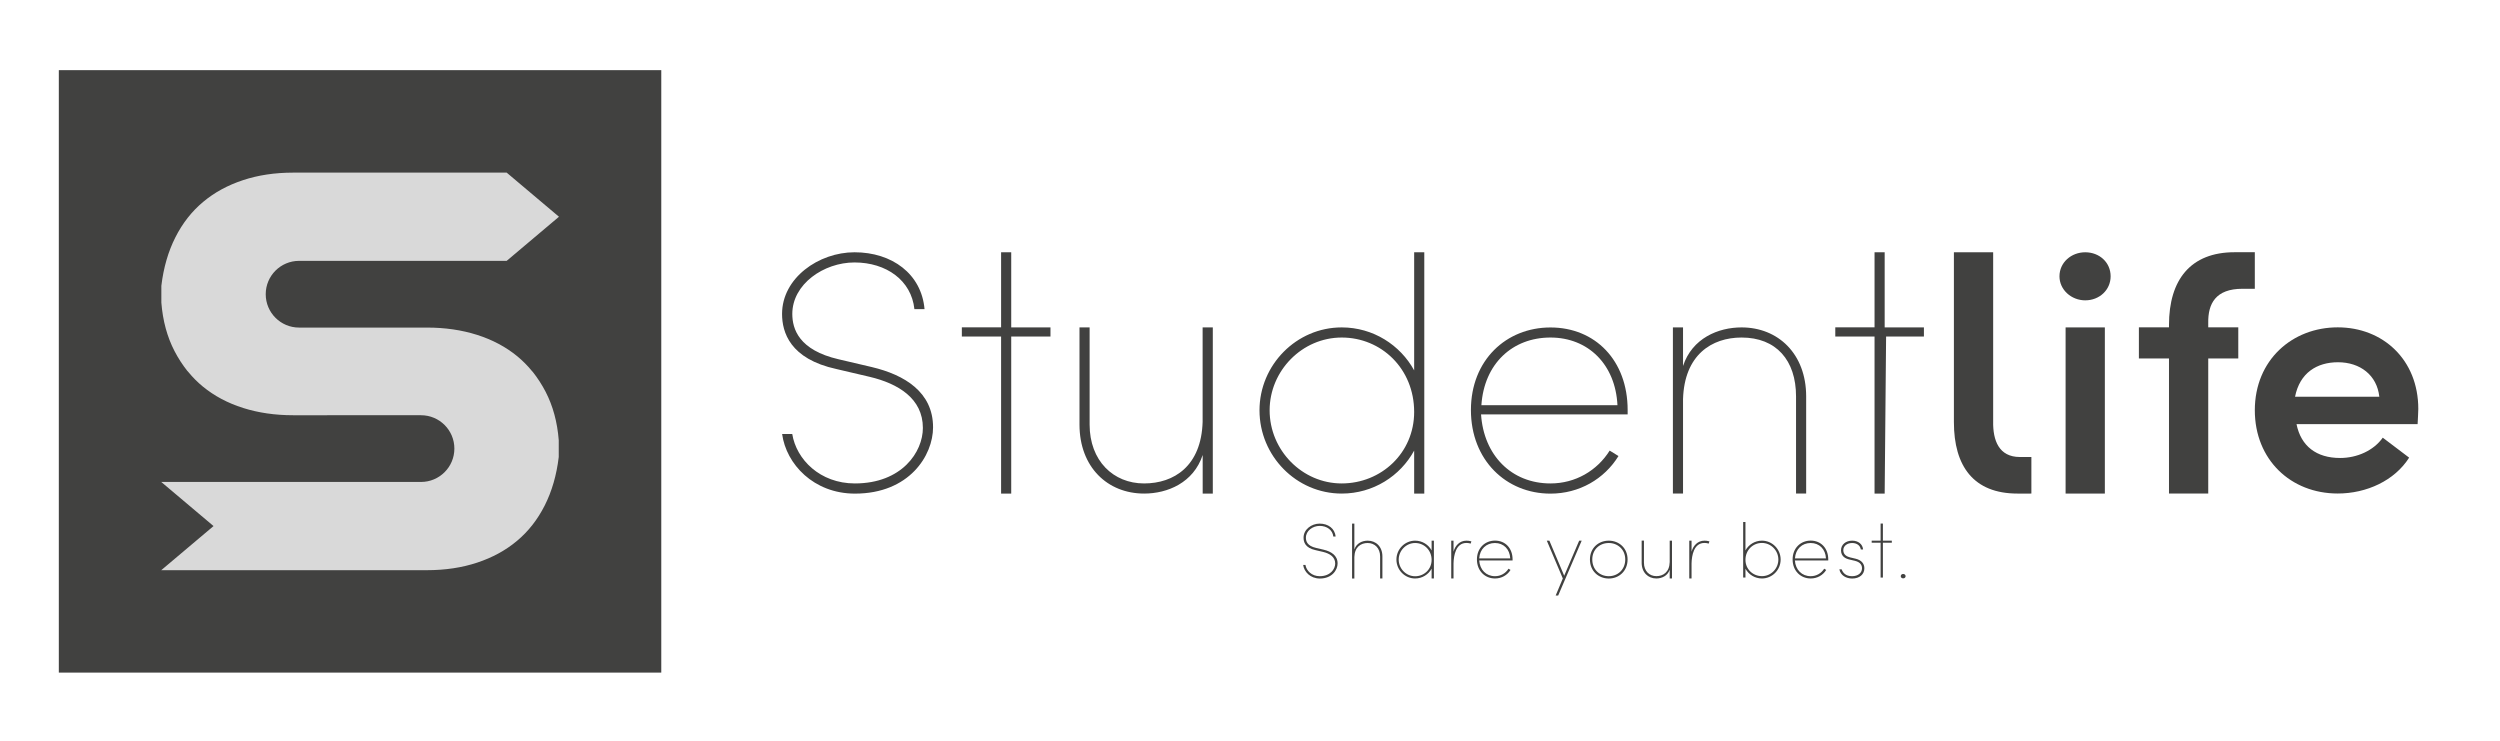 <?xml version="1.0" encoding="utf-8"?>
<!-- Generator: Adobe Illustrator 25.2.1, SVG Export Plug-In . SVG Version: 6.00 Build 0)  -->
<svg version="1.1" xmlns="http://www.w3.org/2000/svg" xmlns:xlink="http://www.w3.org/1999/xlink" x="0px" y="0px"
	 viewBox="0 0 436.92 129.47" style="enable-background:new 0 0 436.92 129.47;" xml:space="preserve">
<style type="text/css">
	.st0{fill:#414140;}
	.st1{fill:#D9D9D9;}
</style>
<g id="FONDO">
</g>
<g id="IMAGOTIPO_HORIZONTAL">
	<g>
		<g>
			<path class="st0" d="M352.6,86.26c-7.69,0-11.12-4.79-11.12-12.48V44.09h6.86v29.57c-0.06,3.31,1.01,6.21,4.67,6.21h2.01v6.39
				H352.6z"/>
			<path class="st0" d="M359.93,48.29c0-2.43,2.07-4.2,4.5-4.2c2.48,0,4.44,1.77,4.44,4.2c0,2.37-1.95,4.2-4.44,4.2
				C362.01,52.49,359.93,50.65,359.93,48.29z"/>
			<rect x="361" y="57.22" class="st0" width="6.86" height="29.04"/>
			<path class="st0" d="M391.9,50.47c-4.67,0-6.03,2.6-5.97,5.97v0.77h5.25v5.44h-5.25v23.6h-6.86v-23.6h-5.26v-5.44h5.26V56.8
				c0-7.93,3.79-12.72,11.47-12.72h3.53v6.39H391.9z"/>
			<path class="st0" d="M422.52,74.13h-21.16c0.77,3.84,3.48,5.91,7.62,5.91c2.96,0,5.86-1.3,7.45-3.55l4.61,3.49
				c-2.54,4.02-7.45,6.27-12.48,6.27c-8.22,0-14.49-5.92-14.49-14.55c0-8.81,6.57-14.49,14.49-14.49c7.87,0,14.08,5.62,14.08,14.26
				C422.63,72.24,422.57,73.13,422.52,74.13z M415.83,69.34c-0.41-3.79-3.37-6.03-7.22-6.03c-3.67,0-6.68,1.83-7.51,6.03H415.83z"/>
		</g>
		<path class="st0" d="M136.69,75.85h1.77c0.71,4.44,4.85,8.64,10.94,8.64c8.22,0,11.89-5.5,11.89-9.7c0-5.15-4.32-7.75-9.29-8.93
			l-5.8-1.36c-8.16-1.77-9.52-6.45-9.52-9.64c0-6.27,6.39-10.77,12.66-10.77c6.57,0,11.71,3.79,12.24,9.94h-1.77
			c-0.53-5.03-4.91-8.16-10.47-8.16c-5.38,0-10.87,3.79-10.87,8.99c0,2.66,1.17,6.33,8.09,7.93l5.8,1.36
			c5.74,1.36,10.71,4.38,10.71,10.53c0,4.91-4.14,11.59-13.66,11.59C142.2,86.26,137.4,81.11,136.69,75.85z"/>
		<path class="st0" d="M183.59,57.22v1.6h-6.86v27.44h-1.77V58.81h-6.86l0-1.6h6.86V44.09h1.77v13.13H183.59z"/>
		<path class="st0" d="M210.19,57.22h1.77v29.04h-1.77v-6.74c-1.6,4.85-6.15,6.74-10.23,6.74c-6.39,0-11.3-4.61-11.3-12.07V57.22
			h1.77v16.98c0,6.33,4.14,10.29,9.52,10.29c5.21,0,10-3.02,10.23-10.76V57.22z"/>
		<path class="st0" d="M247.15,44.09h1.77v42.17h-1.77l0-7.51c-2.42,4.44-7.16,7.51-12.66,7.51c-7.93,0-14.37-6.57-14.37-14.55
			c0-7.93,6.45-14.49,14.37-14.49c5.5,0,10.23,3.08,12.66,7.51L247.15,44.09z M247.15,72c0-7.57-5.74-13.01-12.66-13.01
			c-6.92,0-12.6,5.8-12.6,12.72c0,6.98,5.68,12.78,12.6,12.78C241.41,84.48,247.15,79.16,247.15,72z"/>
		<path class="st0" d="M284.45,72.42h-25.61c0.47,7.16,5.32,12.07,12.13,12.07c4.38,0,8.16-2.25,10.35-5.74l1.54,0.95
			c-2.48,4.02-6.86,6.57-11.89,6.57c-7.75,0-13.9-5.86-13.9-14.61c0-8.7,6.15-14.43,13.9-14.43c7.81,0,13.49,5.74,13.49,14.43V72.42
			z M282.68,70.82c-0.35-7.16-5.15-11.83-11.71-11.83c-6.62,0-11.59,4.55-12.07,11.83H282.68z"/>
		<path class="st0" d="M315.66,69.28v16.98h-1.77V69.28c0-6.33-3.47-10.29-9.52-10.29c-5.21,0-10,3.02-10.23,10.77v16.5h-1.77V57.22
			h1.77v6.74c1.6-4.85,6.15-6.74,10.23-6.74C310.75,57.22,315.66,61.83,315.66,69.28z"/>
		<path class="st0" d="M336.24,57.22v1.6h-6.61l-0.25,27.44h-1.77V58.81h-6.86l0-1.6h6.86V44.09h1.77v13.13H336.24z"/>
		<g>
			<rect x="10.28" y="12.26" class="st0" width="105.29" height="105.29"/>
			<path class="st1" d="M28.18,99.65l9.14-7.71l-9.14-7.71h45.4c3.22,0,5.83-2.61,5.83-5.83s-2.61-5.83-5.83-5.83H51.22
				c-3.13,0-6.05-0.42-8.73-1.27c-2.69-0.85-5.04-2.1-7.05-3.75c-0.92-0.76-1.76-1.6-2.52-2.53l-0.2-0.22
				c-0.83-1.05-1.57-2.19-2.22-3.44c-1.28-2.47-2.05-5.29-2.3-8.47v-2.94c0.38-3.18,1.2-6,2.45-8.47c1.25-2.47,2.86-4.53,4.85-6.19
				c1.98-1.66,4.3-2.92,6.96-3.8c2.65-0.88,5.58-1.32,8.78-1.32h37.31l9.14,7.71l-9.14,7.71H52.27c-3.22,0-5.83,2.61-5.83,5.83
				s2.61,5.83,5.83,5.83h22.36c3.13,0,6.05,0.42,8.73,1.27c2.69,0.85,5.04,2.1,7.05,3.75c0.92,0.76,1.76,1.6,2.52,2.53l0.2,0.22
				c0.83,1.05,1.57,2.19,2.22,3.44c1.28,2.47,2.05,5.29,2.3,8.47v2.94c-0.38,3.18-1.2,6-2.45,8.47c-1.25,2.47-2.86,4.53-4.85,6.19
				c-1.98,1.66-4.3,2.92-6.96,3.8c-2.65,0.88-5.58,1.32-8.78,1.32H28.18z"/>
		</g>
		<g>
			<path class="st0" d="M227.75,98.73h0.4c0.16,1.01,1.1,1.97,2.49,1.97c1.87,0,2.71-1.25,2.71-2.21c0-1.17-0.98-1.76-2.11-2.03
				l-1.32-0.31c-1.86-0.4-2.1-1.47-2.1-2.19c0-1.43,1.39-2.45,2.81-2.45c1.49,0,2.67,0.86,2.79,2.26h-0.4
				c-0.12-1.14-1.12-1.86-2.38-1.86c-1.23,0-2.41,0.86-2.41,2.05c0,0.61,0.2,1.44,1.78,1.8l1.32,0.31c1.31,0.31,2.44,1,2.44,2.4
				c0,1.12-0.94,2.64-3.11,2.64C229,101.1,227.91,99.93,227.75,98.73z"/>
			<path class="st0" d="M241.6,97.24v3.86h-0.4v-3.86c0-1.44-0.94-2.34-2.17-2.34c-1.19,0-2.28,0.69-2.33,2.45v3.76h-0.4v-9.6h0.4
				v4.52c0.36-1.1,1.4-1.54,2.33-1.54C240.48,94.49,241.6,95.54,241.6,97.24z"/>
			<path class="st0" d="M250.2,94.49h0.4v6.61h-0.4v-1.71c-0.55,1.01-1.63,1.71-2.88,1.71c-1.8,0-3.27-1.49-3.27-3.31
				c0-1.81,1.47-3.3,3.27-3.3c1.25,0,2.33,0.7,2.88,1.71V94.49z M250.2,97.86c0-1.72-1.31-2.96-2.88-2.96s-2.87,1.32-2.87,2.9
				c0,1.59,1.29,2.91,2.87,2.91S250.2,99.49,250.2,97.86z"/>
			<path class="st0" d="M257.15,94.61L257.03,95c-0.3-0.09-0.55-0.11-0.75-0.11c-1.84,0-2.22,2.18-2.25,3.57v2.64h-0.4v-6.61h0.4
				v1.93c0.27-1.02,1.05-1.93,2.25-1.93C256.51,94.49,256.81,94.51,257.15,94.61z"/>
			<path class="st0" d="M264.35,97.95h-5.83c0.11,1.63,1.21,2.75,2.76,2.75c1,0,1.86-0.51,2.36-1.31l0.35,0.22
				c-0.57,0.92-1.56,1.49-2.71,1.49c-1.76,0-3.16-1.33-3.16-3.33c0-1.98,1.4-3.29,3.16-3.29c1.78,0,3.07,1.31,3.07,3.29V97.95z
				 M263.94,97.59c-0.08-1.63-1.17-2.69-2.67-2.69c-1.51,0-2.64,1.04-2.75,2.69H263.94z"/>
			<path class="st0" d="M275.99,94.49h0.44l-4.11,9.59h-0.44l1.25-2.98l-2.8-6.61h0.45l2.59,6.13L275.99,94.49z"/>
			<path class="st0" d="M277.87,97.78c0-1.99,1.48-3.29,3.29-3.29c1.79,0,3.29,1.29,3.29,3.29c0,2.01-1.49,3.33-3.29,3.33
				C279.35,101.1,277.87,99.79,277.87,97.78z M284.04,97.78c0-1.75-1.31-2.88-2.88-2.88c-1.59,0-2.88,1.13-2.88,2.88
				c0,1.76,1.29,2.92,2.88,2.92C282.74,100.7,284.04,99.54,284.04,97.78z"/>
			<path class="st0" d="M291.81,94.49h0.4v6.61h-0.4v-1.54c-0.36,1.1-1.4,1.54-2.33,1.54c-1.45,0-2.57-1.05-2.57-2.75v-3.87h0.4
				v3.87c0,1.44,0.94,2.34,2.17,2.34c1.18,0,2.28-0.69,2.33-2.45V94.49z"/>
			<path class="st0" d="M298.75,94.61L298.63,95c-0.3-0.09-0.55-0.11-0.75-0.11c-1.84,0-2.22,2.18-2.25,3.57v2.64h-0.4v-6.61h0.4
				v1.93c0.27-1.02,1.05-1.93,2.25-1.93C298.12,94.49,298.42,94.51,298.75,94.61z"/>
			<path class="st0" d="M311.2,97.79c0,1.82-1.47,3.31-3.27,3.31c-1.25,0-2.33-0.7-2.88-1.71v1.55h-0.4v-9.71h0.4v4.97
				c0.55-1.01,1.63-1.71,2.88-1.71C309.74,94.49,311.2,95.99,311.2,97.79z M310.8,97.79c0-1.58-1.29-2.9-2.87-2.9
				c-1.58,0-2.88,1.24-2.88,2.96c0,1.63,1.31,2.84,2.88,2.84C309.51,100.7,310.8,99.38,310.8,97.79z"/>
			<path class="st0" d="M319.52,97.95h-5.83c0.11,1.63,1.21,2.75,2.76,2.75c1,0,1.86-0.51,2.36-1.31l0.35,0.22
				c-0.57,0.92-1.56,1.49-2.71,1.49c-1.76,0-3.16-1.33-3.16-3.33c0-1.98,1.4-3.29,3.16-3.29c1.78,0,3.07,1.31,3.07,3.29V97.95z
				 M319.12,97.59c-0.08-1.63-1.17-2.69-2.67-2.69c-1.51,0-2.64,1.04-2.75,2.69H319.12z"/>
			<path class="st0" d="M321.46,99.5h0.4c0.2,0.55,0.67,1.2,1.82,1.2c1.06,0,1.74-0.58,1.74-1.39c0-0.57-0.32-1.06-1.21-1.29
				l-0.94-0.22c-0.67-0.15-1.52-0.51-1.52-1.63c0-1,0.84-1.68,1.95-1.68c1.04,0,1.82,0.59,1.91,1.54h-0.4
				c-0.09-0.69-0.7-1.13-1.51-1.13c-0.9,0-1.55,0.53-1.55,1.25c0,0.85,0.69,1.14,1.21,1.27l0.93,0.22c1.13,0.27,1.54,0.96,1.54,1.68
				c0,1.05-0.83,1.79-2.14,1.79C322.66,101.1,321.67,100.58,321.46,99.5z"/>
			<path class="st0" d="M330.63,94.49v0.36h-1.56v6.09h-0.4v-6.09h-1.56l0-0.36h1.56V91.5h0.4v2.99H330.63z"/>
			<path class="st0" d="M332.19,100.7c0-0.23,0.19-0.39,0.42-0.39c0.24,0,0.43,0.16,0.43,0.39c0,0.22-0.19,0.38-0.43,0.38
				C332.37,101.08,332.19,100.92,332.19,100.7z"/>
		</g>
	</g>
</g>
</svg>
